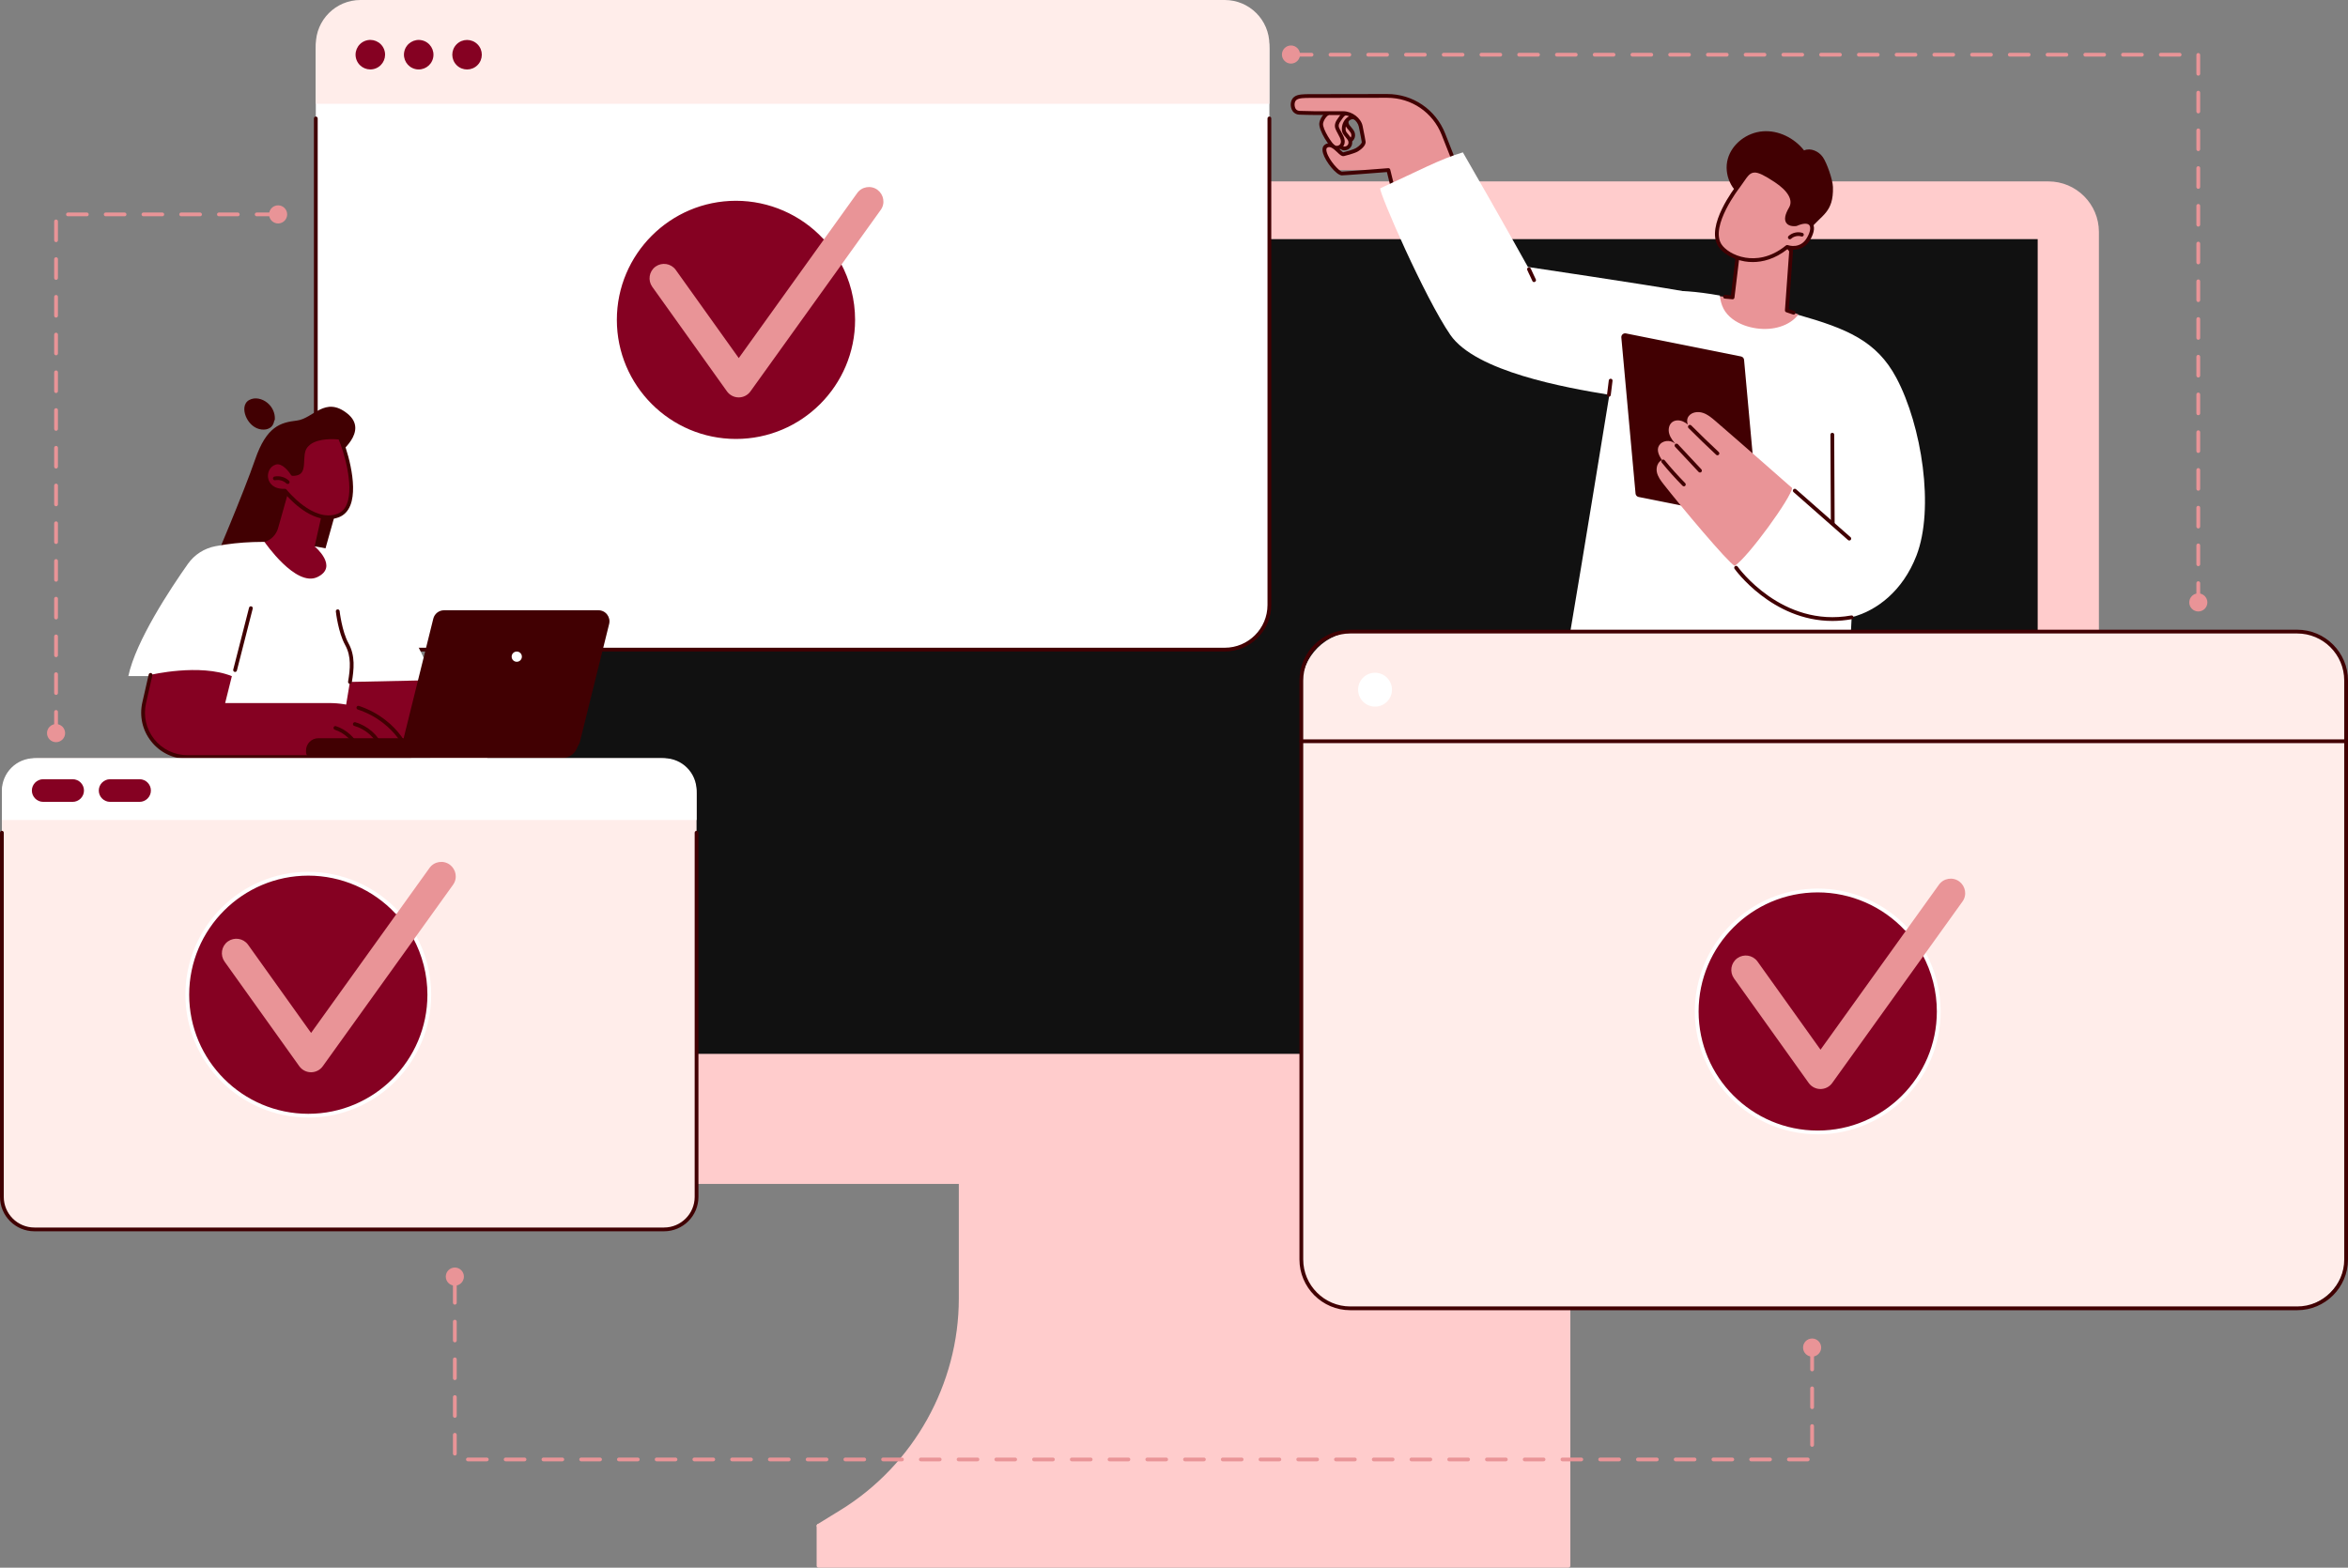 <svg width="560" height="374" viewBox="0 0 560 374" fill="none" xmlns="http://www.w3.org/2000/svg">
<rect x="0" y="0" width="560" height="374" fill="#808080" stroke="none"/>
<g clip-path="url(#clip0_13_1988)">
<path d="M494.68 261.31H118.59L103.08 263.57V269.36C103.08 276.34 108.74 282 115.72 282H487.51C494.49 282 500.15 276.34 500.15 269.36V264.73L494.69 261.31H494.68Z" fill="#FFCCCC"/>
<path d="M485.73 43.73H488.55C494.95 43.73 500.14 48.92 500.14 55.32V264.72H103.08V55.32C103.08 48.92 108.27 43.73 114.67 43.73H485.73Z" fill="#FFCCCC"/>
<path d="M500.14 265.18H103.08C102.83 265.18 102.63 264.98 102.63 264.73V55.32C102.63 48.68 108.03 43.28 114.67 43.28H488.55C495.19 43.28 500.59 48.68 500.59 55.32V264.72C500.59 264.97 500.39 265.17 500.14 265.17V265.18ZM103.53 264.28H499.69V55.32C499.69 49.18 494.69 44.18 488.55 44.18H114.67C108.53 44.18 103.53 49.18 103.53 55.32V264.27V264.28Z" fill="#FFCCCC"/>
<path d="M487.5 282.45H115.71C108.49 282.45 102.62 276.58 102.62 269.36C102.62 269.11 102.82 268.91 103.07 268.91C103.32 268.91 103.52 269.11 103.52 269.36C103.52 276.08 108.99 281.55 115.71 281.55H487.5C493.26 281.55 498.29 277.46 499.44 271.82C499.49 271.58 499.73 271.42 499.97 271.47C500.21 271.52 500.37 271.76 500.32 272C499.08 278.06 493.69 282.45 487.5 282.45Z" fill="#FFCCCC"/>
<path d="M486.3 251.96H116.91C116.66 251.96 116.46 251.76 116.46 251.51V56.95C116.46 56.7 116.66 56.5 116.91 56.5H486.3C486.55 56.5 486.75 56.7 486.75 56.95V251.51C486.75 251.76 486.55 251.96 486.3 251.96ZM117.36 251.06H485.85V57.4H117.36V251.06Z" fill="#FFCCCC"/>
<path d="M485.99 57.05H116.23V251.42H485.99V57.05Z" fill="#111111"/>
<path d="M374.09 282H229.14V309.8C229.14 330.53 218.39 349.77 200.73 360.63L195.22 364.02V373.56H374.09V282.01V282Z" fill="#FFCCCC"/>
<path d="M374.09 374H195.22C194.97 374 194.77 373.8 194.77 373.55V364.01C194.77 363.85 194.85 363.71 194.98 363.63L200.49 360.24C217.88 349.54 228.68 330.21 228.68 309.79V281.99C228.68 281.74 228.88 281.54 229.13 281.54H374.08C374.33 281.54 374.53 281.74 374.53 281.99V373.54C374.53 373.79 374.33 373.99 374.08 373.99L374.09 374ZM195.66 373.1H373.63V282.45H229.58V309.8C229.58 320.05 226.94 330.19 221.94 339.13C216.94 348.07 209.69 355.64 200.96 361.01L195.66 364.27V373.11V373.1Z" fill="#FFCCCC"/>
<path d="M365.72 364.46H195.22C194.97 364.46 194.77 364.26 194.77 364.01C194.77 363.76 194.97 363.56 195.22 363.56H365.72C365.97 363.56 366.17 363.76 366.17 364.01C366.17 364.26 365.97 364.46 365.72 364.46Z" fill="#FFCCCC"/>
<path d="M291.75 0.67H86.32C80.245 0.67 75.32 5.595 75.32 11.67V143.98C75.32 150.055 80.245 154.98 86.32 154.98H291.75C297.825 154.98 302.75 150.055 302.75 143.98V11.67C302.75 5.595 297.825 0.67 291.75 0.67Z" fill="white"/>
<path d="M292.1 155.43H85.97C79.85 155.43 74.87 150.45 74.87 144.33V28.26C74.87 28.01 75.07 27.81 75.32 27.81C75.57 27.81 75.77 28.01 75.77 28.26V144.33C75.77 149.96 80.35 154.53 85.97 154.53H292.1C297.73 154.53 302.3 149.95 302.3 144.33V28.26C302.3 28.01 302.5 27.81 302.75 27.81C303 27.81 303.2 28.01 303.2 28.26V144.33C303.2 150.45 298.22 155.43 292.1 155.43Z" fill="#410002"/>
<path d="M292.1 0H85.97C80.09 0 75.32 4.77 75.32 10.65V24.76H302.75V10.65C302.75 4.77 297.98 0 292.1 0Z" fill="#FFEDEA"/>
<path d="M89.664 16.299C91.461 15.559 92.318 13.501 91.578 11.704C90.837 9.906 88.78 9.049 86.982 9.79C85.185 10.53 84.328 12.588 85.068 14.385C85.809 16.183 87.866 17.04 89.664 16.299Z" fill="#850122"/>
<path d="M103.287 13.861C103.736 11.969 102.565 10.072 100.674 9.624C98.782 9.176 96.885 10.346 96.437 12.238C95.989 14.129 97.159 16.026 99.051 16.474C100.942 16.923 102.839 15.752 103.287 13.861Z" fill="#850122"/>
<path d="M113.882 15.542C115.256 14.168 115.256 11.939 113.882 10.564C112.507 9.189 110.278 9.189 108.904 10.564C107.529 11.939 107.529 14.168 108.904 15.542C110.278 16.917 112.507 16.917 113.882 15.542Z" fill="#850122"/>
<path d="M175.53 105.16C191.469 105.16 204.39 92.239 204.39 76.3C204.39 60.361 191.469 47.44 175.53 47.44C159.591 47.44 146.67 60.361 146.67 76.3C146.67 92.239 159.591 105.16 175.53 105.16Z" fill="#850122"/>
<path d="M175.53 105.61C159.37 105.61 146.22 92.46 146.22 76.3C146.22 60.14 159.37 46.99 175.53 46.99C183.65 46.99 191.48 50.4 197.01 56.36C197.18 56.54 197.17 56.83 196.99 57C196.81 57.17 196.52 57.16 196.35 56.98C190.99 51.21 183.4 47.9 175.53 47.9C159.87 47.9 147.12 60.64 147.12 76.31C147.12 91.98 159.86 104.72 175.53 104.72C191.2 104.72 203.94 91.98 203.94 76.31C203.94 71.54 202.74 66.83 200.46 62.67C200.34 62.45 200.42 62.18 200.64 62.06C200.86 61.94 201.13 62.02 201.25 62.24C203.6 66.53 204.84 71.39 204.84 76.31C204.84 92.47 191.69 105.62 175.53 105.62V105.61Z" fill="white"/>
<path d="M176.19 91.81C176.04 91.81 175.91 91.74 175.82 91.62L158 66.67C157.86 66.47 157.9 66.19 158.1 66.04C158.3 65.9 158.58 65.94 158.73 66.14L176.19 90.58L206.88 47.81C207.02 47.61 207.31 47.56 207.51 47.71C207.71 47.86 207.76 48.14 207.61 48.34L176.55 91.62C176.47 91.74 176.33 91.81 176.18 91.81H176.19Z" fill="#E99497"/>
<path d="M176.19 94.81C177.847 94.81 179.19 93.467 179.19 91.81C179.19 90.153 177.847 88.81 176.19 88.81V94.81ZM175.82 91.62L173.379 93.364C173.392 93.383 173.406 93.401 173.42 93.42L175.82 91.62ZM158 66.67L155.542 68.39C155.548 68.398 155.553 68.406 155.559 68.414L158 66.67ZM158.1 66.04L156.379 63.582C156.353 63.601 156.326 63.62 156.3 63.64L158.1 66.04ZM158.73 66.14L161.171 64.396C161.157 64.377 161.144 64.359 161.13 64.34L158.73 66.14ZM176.19 90.58L173.749 92.324C174.311 93.111 175.219 93.579 176.187 93.58C177.154 93.581 178.063 93.115 178.627 92.329L176.19 90.58ZM206.88 47.81L209.317 49.559C209.324 49.55 209.331 49.54 209.338 49.53L206.88 47.81ZM207.61 48.34L205.21 46.54C205.197 46.557 205.185 46.574 205.173 46.591L207.61 48.34ZM176.55 91.62L174.113 89.871C174.092 89.899 174.073 89.927 174.054 89.956L176.55 91.62ZM176.18 88.81C174.523 88.81 173.18 90.153 173.18 91.81C173.18 93.467 174.523 94.81 176.18 94.81V88.81ZM176.19 88.81C177.054 88.81 177.787 89.242 178.22 89.82L173.42 93.42C174.033 94.238 175.026 94.81 176.19 94.81V88.81ZM178.261 89.876L160.441 64.926L155.559 68.414L173.379 93.364L178.261 89.876ZM160.458 64.95C161.228 66.05 161.02 67.6 159.9 68.44L156.3 63.64C154.78 64.78 154.492 66.89 155.542 68.39L160.458 64.95ZM159.82 68.498C158.72 69.268 157.17 69.06 156.33 67.94L161.13 64.34C159.99 62.82 157.88 62.532 156.379 63.582L159.82 68.498ZM156.289 67.884L173.749 92.324L178.631 88.836L161.171 64.396L156.289 67.884ZM178.627 92.329L209.317 49.559L204.442 46.061L173.752 88.831L178.627 92.329ZM209.338 49.53C208.516 50.704 206.881 50.989 205.71 50.11L209.31 45.31C207.738 44.131 205.523 44.516 204.422 46.09L209.338 49.53ZM205.71 50.11C204.682 49.339 204.294 47.761 205.21 46.54L210.01 50.14C211.226 48.519 210.737 46.381 209.31 45.31L205.71 50.11ZM205.173 46.591L174.113 89.871L178.987 93.369L210.047 50.089L205.173 46.591ZM174.054 89.956C174.579 89.168 175.419 88.81 176.18 88.81V94.81C177.241 94.81 178.36 94.312 179.046 93.284L174.054 89.956ZM176.18 94.81H176.19V88.81H176.18V94.81Z" fill="#E99497"/>
<path d="M410.17 70.68L413.23 70.95L414.49 60.58C414.49 60.58 419.47 48.63 427.18 59.84L426.16 74.06L428.9 74.98C428.9 74.98 426.46 81.22 418.43 79.59C411.61 78.21 409.12 75.31 410.17 70.67V70.68Z" fill="#E99497"/>
<path d="M427.79 75.06C427.79 75.06 427.69 75.06 427.65 75.04L426.02 74.49C425.83 74.42 425.7 74.24 425.71 74.03L426.72 59.97C424.51 56.8 422.35 55.3 420.32 55.51C417.17 55.84 415.16 60.16 414.92 60.7L413.67 71.01C413.64 71.25 413.42 71.43 413.18 71.4L411.38 71.24C411.13 71.22 410.95 71 410.97 70.75C410.99 70.5 411.21 70.32 411.46 70.34L412.83 70.46L414.03 60.52C414.03 60.52 414.05 60.44 414.06 60.4C414.15 60.18 416.35 55.01 420.22 54.61C422.64 54.36 425.1 56.03 427.55 59.58C427.61 59.66 427.64 59.77 427.63 59.87L426.63 73.74L427.93 74.18C428.17 74.26 428.29 74.51 428.21 74.75C428.15 74.94 427.97 75.06 427.78 75.06H427.79Z" fill="#410002"/>
<path d="M437.16 44.61C437.11 42.89 435.73 38.9 434.75 37.49C433.77 36.08 431.85 35.21 430.27 35.88C427.94 32.92 424.17 31.03 420.42 31.33C416.66 31.62 413.1 34.27 412.08 37.9C411.06 41.53 412.92 45.85 416.4 47.29C416 50.59 418.19 53.86 421.17 55.33C423.86 56.65 429.65 57.42 431.73 54.69C434.35 51.27 437.34 50.78 437.16 44.62V44.61Z" fill="#410002"/>
<path d="M414.55 44.49C414.55 44.49 407.22 53.84 410.18 58.51C411.94 61.28 419.15 64.7 426.25 58.91C426.25 58.91 429.54 60.12 431.37 56.94C433.2 53.76 431.89 51.94 428.38 53.48C428.38 53.48 424.51 54.14 427.08 49.74C428.2 47.83 427.03 45.4 423.52 43.08C417.17 38.89 417.27 40.85 414.55 44.48V44.49Z" fill="#E99497"/>
<path d="M418.04 62.52C417.35 62.52 416.72 62.46 416.15 62.37C413.02 61.86 410.7 60.19 409.79 58.75C406.71 53.88 413.84 44.66 414.19 44.21C414.55 43.73 414.87 43.26 415.15 42.86C417.2 39.88 418.19 39.03 423.76 42.71C427.41 45.12 428.76 47.76 427.46 49.97C426.44 51.71 426.59 52.41 426.77 52.67C427.06 53.1 427.91 53.08 428.25 53.04C430.68 51.99 431.75 52.62 432.17 53.09C432.92 53.92 432.76 55.4 431.76 57.16C430.07 60.09 427.22 59.63 426.35 59.41C423.28 61.84 420.35 62.52 418.04 62.52ZM418.48 41.17C417.4 41.17 416.83 42.01 415.89 43.37C415.6 43.79 415.28 44.26 414.91 44.76C414.84 44.85 407.81 53.91 410.56 58.26C411.33 59.48 413.46 61.01 416.3 61.47C418.62 61.85 422.17 61.65 425.96 58.55C426.08 58.45 426.25 58.42 426.4 58.48C426.52 58.52 429.36 59.51 430.97 56.71C431.75 55.35 431.95 54.2 431.5 53.69C431.06 53.2 429.96 53.27 428.56 53.89C428.53 53.9 428.49 53.92 428.45 53.92C428.38 53.93 426.73 54.2 426.03 53.18C425.49 52.39 425.7 51.19 426.69 49.51C427.71 47.77 426.46 45.56 423.27 43.45C420.84 41.85 419.46 41.16 418.48 41.16V41.17Z" fill="#410002"/>
<path d="M426.88 57.09C426.76 57.09 426.64 57.04 426.55 56.95C426.38 56.77 426.39 56.48 426.57 56.31C427.45 55.5 428.75 55.2 429.89 55.56C430.13 55.63 430.26 55.89 430.18 56.12C430.11 56.36 429.85 56.49 429.62 56.41C428.8 56.15 427.82 56.37 427.19 56.96C427.1 57.04 426.99 57.08 426.88 57.08V57.09Z" fill="#410002"/>
<path d="M323.41 26.26C321.61 26.55 321 27.5 321.37 29.52C321.53 30.41 322.56 31.06 322.72 31.95C322.93 33.08 322.04 33.78 321.13 33.69C320.22 33.6 317.4 30.18 317.41 28.78C317.41 27.98 318.59 25.74 319.42 25.14C319.42 25.14 321.64 25.09 322.35 25.54C323.06 25.99 323.22 26.12 323.22 26.12L323.4 26.26H323.41Z" fill="#E99497"/>
<path d="M321.29 34.14C321.22 34.14 321.15 34.14 321.08 34.13C319.95 34.01 316.95 30.37 316.96 28.76C316.96 27.85 317.9 25.67 318.89 24.96C319.09 24.82 319.37 24.86 319.52 25.06C319.67 25.26 319.62 25.54 319.42 25.69C318.71 26.2 317.87 28.1 317.87 28.76C317.87 29.97 320.53 33.13 321.18 33.22C321.52 33.26 321.85 33.14 322.06 32.91C322.27 32.69 322.34 32.38 322.27 32.02C322.21 31.7 321.91 31.34 321.61 30.99C321.22 30.53 320.82 30.05 320.74 29.46C320.55 28.08 321.06 26.7 321.96 26.1C322.53 25.73 323.19 25.72 323.79 26.08C324 26.21 324.07 26.49 323.94 26.7C323.81 26.91 323.53 26.98 323.32 26.85C323.02 26.67 322.73 26.67 322.45 26.85C321.93 27.19 321.47 28.17 321.63 29.33C321.67 29.66 321.99 30.04 322.3 30.4C322.67 30.84 323.05 31.3 323.15 31.85C323.27 32.49 323.11 33.08 322.71 33.52C322.35 33.91 321.83 34.13 321.28 34.13L321.29 34.14Z" fill="#410002"/>
<path d="M322.72 27.99C320.92 28.28 320.31 29.23 320.68 31.25C320.84 32.14 321.87 32.79 322.03 33.68C322.24 34.81 321.35 35.51 320.44 35.42C319.53 35.33 316.71 31.91 316.72 30.51C316.72 29.71 317.9 27.47 318.73 26.87C318.73 26.87 320.95 26.82 321.66 27.27C322.37 27.72 322.53 27.85 322.53 27.85L322.71 27.99H322.72Z" fill="#E99497"/>
<path d="M320.61 35.87C320.54 35.87 320.47 35.87 320.4 35.86C319.27 35.74 316.27 32.1 316.28 30.5C316.28 29.59 317.22 27.41 318.21 26.7C318.41 26.56 318.69 26.6 318.84 26.8C318.99 27 318.94 27.28 318.74 27.43C318.03 27.94 317.19 29.84 317.19 30.5C317.19 31.71 319.85 34.87 320.5 34.96C320.84 34.99 321.17 34.88 321.38 34.65C321.59 34.42 321.66 34.12 321.59 33.76C321.53 33.44 321.23 33.08 320.93 32.73C320.54 32.27 320.14 31.79 320.06 31.2C319.89 29.92 320.47 28.57 321.48 27.9C322.16 27.45 322.92 27.42 323.56 27.8C323.77 27.93 323.84 28.2 323.71 28.42C323.58 28.63 323.31 28.7 323.09 28.57C322.66 28.31 322.25 28.47 321.97 28.65C321.35 29.06 320.8 30.02 320.95 31.07C320.99 31.4 321.31 31.78 321.62 32.14C321.99 32.58 322.37 33.03 322.47 33.59C322.59 34.23 322.43 34.82 322.03 35.26C321.67 35.65 321.15 35.87 320.6 35.87H320.61Z" fill="#410002"/>
<path d="M321.35 27.13C320.93 27.37 319.98 28.54 319.76 28.95C319.44 29.55 319.14 30.24 319.22 31C319.32 31.93 320.21 32.74 320.26 33.67C320.32 34.86 319.31 35.44 318.4 35.22C317.48 35 315.1 31.11 315.3 29.68C315.42 28.86 315.9 27.45 316.83 26.95L321.36 27.13H321.35Z" fill="#E99497"/>
<path d="M318.78 35.71C318.62 35.71 318.45 35.69 318.28 35.65C317.13 35.37 314.42 31.01 314.66 29.36C314.8 28.43 315.52 27.12 316.61 26.55C316.83 26.43 317.1 26.52 317.22 26.74C317.34 26.96 317.25 27.23 317.03 27.35C316.25 27.76 315.65 28.78 315.55 29.49C315.37 30.72 317.82 34.57 318.5 34.77C318.85 34.85 319.2 34.78 319.46 34.57C319.71 34.37 319.83 34.06 319.81 33.68C319.79 33.19 319.41 32.49 319.07 31.87C318.85 31.47 318.64 31.09 318.51 30.73C318.22 29.99 318.39 29.19 319.02 28.35C319.1 28.24 319.18 28.12 319.26 28C319.69 27.35 320.33 26.37 321.48 26.69C321.72 26.76 321.86 27 321.79 27.24C321.72 27.48 321.47 27.62 321.24 27.55C320.8 27.43 320.52 27.73 320.01 28.49C319.92 28.63 319.83 28.76 319.74 28.88C319.31 29.47 319.18 29.96 319.35 30.4C319.47 30.7 319.66 31.06 319.87 31.43C320.27 32.17 320.69 32.93 320.72 33.63C320.75 34.29 320.51 34.87 320.04 35.26C319.69 35.55 319.25 35.7 318.79 35.7L318.78 35.71Z" fill="#410002"/>
<path d="M333.82 51.75L331.12 40.57C331.12 40.57 319.42 40.58 318.99 40.57C317.65 40.52 314.58 35.98 316.25 34.87C317.92 33.76 319.63 36.98 320.43 36.79C320.9 36.68 322.94 36.14 323.63 35.72C324.23 35.35 325.34 34.69 325.24 34C325.19 33.69 324.94 32.2 324.51 30.14C324.15 28.39 322.14 27.01 320.35 27C316.85 26.98 313.58 26.98 310.05 26.98C309.07 26.98 308.39 26.25 308.34 25.83C308.23 24.88 308.36 24.18 309.04 23.65C309.73 23.11 310.87 22.92 312.52 22.91C317.04 22.89 324.66 22.88 330.83 22.88C336.75 22.88 342.08 26.5 344.25 32.01L350.06 46.75L333.82 51.78V51.75Z" fill="#E99497"/>
<path d="M334.49 54.63C334.29 54.63 334.1 54.49 334.05 54.29L330.78 41.05C328.37 41.24 320.43 41.86 320.01 41.84C318.68 41.79 316.09 38.51 315.54 36.54C315.2 35.33 315.61 34.76 316.01 34.49C317.36 33.59 318.67 34.83 319.53 35.65C319.8 35.9 320.2 36.29 320.36 36.34C321 36.18 322.82 35.68 323.4 35.33C324.2 34.84 324.82 34.19 324.78 33.88C324.74 33.57 324.51 32.28 324.08 30.22C323.78 28.77 322.01 27.45 320.36 27.44C319.3 27.44 318.24 27.44 317.19 27.44C314.8 27.44 312.33 27.45 309.85 27.35C308.97 27.31 308.33 26.72 308.09 26.15C307.61 25.02 307.85 23.74 308.65 23.12C309.48 22.47 310.89 22.46 312.52 22.46C316.15 22.45 322.14 22.43 330.83 22.43H330.84C336.99 22.43 342.41 26.12 344.67 31.84L350.48 46.58C350.57 46.81 350.46 47.07 350.23 47.16C350 47.25 349.74 47.14 349.65 46.91L343.84 32.17C341.72 26.8 336.63 23.33 330.85 23.33C322.15 23.33 316.16 23.35 312.54 23.36C311.07 23.36 309.81 23.37 309.22 23.83C308.74 24.2 308.62 25.05 308.93 25.8C309.06 26.11 309.41 26.43 309.9 26.45C312.35 26.55 314.82 26.55 317.2 26.54C318.26 26.54 319.31 26.54 320.38 26.54C322.48 26.55 324.59 28.16 324.98 30.04C325.41 32.12 325.64 33.44 325.69 33.76C325.84 34.82 324.35 35.82 323.89 36.11C323.04 36.63 320.58 37.23 320.56 37.23C320.02 37.36 319.54 36.9 318.93 36.31C317.99 35.42 317.22 34.78 316.53 35.24C316.25 35.42 316.32 35.92 316.43 36.3C316.98 38.27 319.44 40.92 320.07 40.94C320.52 40.94 326.9 40.45 331.1 40.12C331.31 40.1 331.52 40.25 331.57 40.46L334.93 54.08C334.99 54.32 334.84 54.57 334.6 54.62C334.56 54.62 334.53 54.63 334.49 54.63Z" fill="#410002"/>
<path d="M348.89 36.34C357.59 51.4 364.41 63.69 364.41 63.69C364.41 63.69 392.28 67.85 401.04 69.39C409.08 70.8 408.94 96.35 408.94 96.35C408.94 96.35 399.98 96.85 383.74 94.18C373.47 92.49 351.94 88.68 345.89 79.87C339.78 70.97 328.96 46.12 329.18 44.93C338.16 40.85 343.43 37.96 348.89 36.35V36.34Z" fill="white"/>
<path d="M365.88 67.3C365.7 67.3 365.54 67.2 365.47 67.02C365.32 66.65 365.14 66.3 364.96 65.92C364.75 65.49 364.5 64.99 364.25 64.4C364.15 64.17 364.26 63.91 364.49 63.81C364.72 63.71 364.98 63.82 365.08 64.05C365.32 64.62 365.55 65.08 365.76 65.52C365.95 65.91 366.13 66.27 366.3 66.66C366.4 66.89 366.29 67.15 366.06 67.25C366 67.27 365.94 67.29 365.89 67.29L365.88 67.3Z" fill="#410002"/>
<path d="M441.62 147.27L441.45 150.68H374.52C377.16 135.24 383.79 94.48 383.79 94.48C383.79 94.48 378.95 72.33 387.38 70.87C394.41 69.66 398.43 68.43 410.18 70.5C410.3 71.6 410.56 72.68 411.07 73.66C412.06 75.55 413.99 76.86 415.95 77.59C417.83 78.29 419.89 78.59 421.9 78.44C423.7 78.31 425.54 77.78 427.05 76.77C427.75 76.31 428.35 75.75 428.85 75.1C440.45 78.4 447.58 81.31 452.29 90.16C458.35 101.56 461.41 121.35 457.07 132.57C453.8 141.02 447.56 145.73 441.63 147.25L441.62 147.27Z" fill="white"/>
<path d="M383.73 94.63C383.73 94.63 383.69 94.63 383.67 94.63C383.42 94.6 383.25 94.38 383.28 94.13L383.7 90.75C383.73 90.5 383.96 90.33 384.2 90.36C384.45 90.39 384.62 90.61 384.59 90.86L384.17 94.24C384.14 94.47 383.95 94.64 383.72 94.64L383.73 94.63Z" fill="#410002"/>
<path d="M437.03 148.14C422.62 148.14 413.79 135.84 413.69 135.7C413.55 135.5 413.6 135.22 413.8 135.07C414 134.93 414.28 134.98 414.43 135.18C414.53 135.33 424.96 149.84 441.54 146.83C441.78 146.79 442.02 146.95 442.06 147.19C442.1 147.43 441.94 147.67 441.7 147.71C440.08 148 438.53 148.14 437.03 148.14Z" fill="#410002"/>
<path d="M441.06 128.95C440.95 128.95 440.85 128.91 440.76 128.84L427.76 117.4C427.57 117.24 427.56 116.95 427.72 116.76C427.89 116.57 428.17 116.56 428.36 116.72L441.36 128.16C441.55 128.32 441.56 128.61 441.4 128.8C441.31 128.9 441.19 128.95 441.06 128.95Z" fill="#410002"/>
<path d="M437.11 125.32C436.86 125.32 436.66 125.12 436.66 124.87L436.56 103.7C436.56 103.45 436.76 103.25 437.01 103.25C437.26 103.25 437.46 103.45 437.46 103.7L437.56 124.87C437.56 125.12 437.36 125.32 437.11 125.32Z" fill="#410002"/>
<path d="M387.77 79.54L415.24 85.04C415.63 85.12 415.93 85.45 415.96 85.84L419.35 123.09C419.4 123.69 418.86 124.18 418.27 124.06L390.8 118.56C390.41 118.48 390.11 118.15 390.08 117.76L386.69 80.51C386.64 79.91 387.18 79.42 387.77 79.54Z" fill="#410002"/>
<path d="M396.39 109.75C395.44 108.38 394.96 107 395.96 105.94C396.96 104.88 398.91 104.98 399.79 106.13C399.12 105.34 398.43 104.53 398.13 103.54C397.82 102.55 398 101.34 398.82 100.71C399.54 100.16 400.58 100.19 401.41 100.56C401.82 100.74 402.19 100.99 402.54 101.27C402.28 100.63 402.33 99.81 402.78 99.25C403.54 98.3 404.96 98.12 406.12 98.49C407.28 98.86 408.23 99.67 409.15 100.46C415.3 105.75 427.41 116.42 427.41 116.42C427.38 118.46 416.98 132.89 413.72 135C412.06 134.12 400.94 120.86 396.79 115.55C396.09 114.66 395.38 113.72 395.16 112.61C394.94 111.5 395.37 110.18 396.41 109.74L396.39 109.75Z" fill="#E99497"/>
<path d="M409.62 108.62C409.51 108.62 409.4 108.58 409.31 108.5C407.08 106.43 404.87 104.28 402.72 102.13C402.54 101.95 402.55 101.67 402.72 101.49C402.9 101.31 403.18 101.32 403.36 101.49C405.5 103.64 407.7 105.77 409.92 107.84C410.1 108.01 410.11 108.29 409.94 108.48C409.85 108.57 409.73 108.62 409.61 108.62H409.62Z" fill="#410002"/>
<path d="M405.45 112.73C405.33 112.73 405.21 112.68 405.12 112.59L399.52 106.6C399.35 106.42 399.36 106.13 399.54 105.96C399.72 105.79 400.01 105.8 400.18 105.98L405.78 111.97C405.95 112.15 405.94 112.44 405.76 112.61C405.67 112.69 405.56 112.73 405.45 112.73Z" fill="#410002"/>
<path d="M401.61 116.02C401.49 116.02 401.38 115.98 401.29 115.89C399.56 114.13 397.89 112.28 396.33 110.37C396.17 110.18 396.2 109.89 396.39 109.74C396.58 109.58 396.87 109.61 397.02 109.8C398.56 111.69 400.21 113.52 401.92 115.26C402.09 115.44 402.09 115.72 401.92 115.9C401.83 115.99 401.72 116.03 401.6 116.03L401.61 116.02Z" fill="#410002"/>
<path d="M323.595 150.675C323.593 150.677 323.595 150.68 323.597 150.68H547.55C554.178 150.68 559.55 156.053 559.55 162.68V299.28C559.55 306.37 553.79 312.13 546.7 312.13H323.22C316.13 312.13 310.37 306.37 310.37 299.28V163.9C310.37 156.602 316.296 150.674 323.593 150.67C323.596 150.67 323.597 150.673 323.595 150.675Z" fill="#FFEDEA"/>
<path d="M547.88 312.58H322.04C315.36 312.58 309.92 307.14 309.92 300.46V162.35C309.92 155.67 315.36 150.23 322.04 150.23H547.88C554.56 150.23 560 155.67 560 162.35V300.46C560 307.14 554.56 312.58 547.88 312.58ZM322.04 151.13C315.85 151.13 310.82 156.16 310.82 162.35V300.46C310.82 306.65 315.85 311.68 322.04 311.68H547.88C554.07 311.68 559.1 306.65 559.1 300.46V162.35C559.1 156.16 554.07 151.13 547.88 151.13H322.04Z" fill="#410002"/>
<path d="M433.53 270.16C449.469 270.16 462.39 257.239 462.39 241.3C462.39 225.361 449.469 212.44 433.53 212.44C417.591 212.44 404.67 225.361 404.67 241.3C404.67 257.239 417.591 270.16 433.53 270.16Z" fill="#850122"/>
<path d="M433.53 270.61C417.37 270.61 404.22 257.46 404.22 241.3C404.22 225.14 417.37 211.99 433.53 211.99C441.65 211.99 449.48 215.4 455.01 221.36C455.18 221.54 455.17 221.83 454.99 222C454.81 222.17 454.52 222.16 454.35 221.98C448.99 216.21 441.4 212.9 433.53 212.9C417.87 212.9 405.12 225.64 405.12 241.31C405.12 256.98 417.86 269.72 433.53 269.72C449.2 269.72 461.94 256.98 461.94 241.31C461.94 236.54 460.74 231.83 458.46 227.67C458.34 227.45 458.42 227.18 458.64 227.06C458.86 226.94 459.13 227.02 459.25 227.24C461.6 231.53 462.84 236.39 462.84 241.31C462.84 257.47 449.69 270.62 433.53 270.62V270.61Z" fill="white"/>
<path d="M434.19 256.81C434.04 256.81 433.91 256.74 433.82 256.62L416 231.67C415.86 231.47 415.9 231.19 416.1 231.04C416.3 230.9 416.58 230.94 416.73 231.14L434.19 255.58L464.88 212.81C465.02 212.61 465.31 212.56 465.51 212.71C465.71 212.86 465.76 213.14 465.61 213.34L434.55 256.62C434.47 256.74 434.33 256.81 434.18 256.81H434.19Z" fill="#E99497"/>
<path d="M434.19 259.81C435.847 259.81 437.19 258.467 437.19 256.81C437.19 255.153 435.847 253.81 434.19 253.81V259.81ZM433.82 256.62L431.379 258.364C431.392 258.383 431.406 258.401 431.42 258.42L433.82 256.62ZM416 231.67L413.542 233.39C413.548 233.398 413.553 233.406 413.559 233.414L416 231.67ZM416.1 231.04L414.379 228.582C414.353 228.601 414.326 228.62 414.3 228.64L416.1 231.04ZM416.73 231.14L419.171 229.396C419.157 229.377 419.144 229.359 419.13 229.34L416.73 231.14ZM434.19 255.58L431.749 257.324C432.311 258.111 433.219 258.579 434.187 258.58C435.154 258.581 436.063 258.115 436.627 257.329L434.19 255.58ZM464.88 212.81L467.317 214.559C467.324 214.55 467.331 214.54 467.338 214.53L464.88 212.81ZM465.61 213.34L463.21 211.54C463.197 211.557 463.185 211.574 463.173 211.591L465.61 213.34ZM434.55 256.62L432.113 254.871C432.092 254.899 432.073 254.927 432.054 254.956L434.55 256.62ZM434.18 253.81C432.523 253.81 431.18 255.153 431.18 256.81C431.18 258.467 432.523 259.81 434.18 259.81V253.81ZM434.19 253.81C435.054 253.81 435.787 254.242 436.22 254.82L431.42 258.42C432.033 259.238 433.026 259.81 434.19 259.81V253.81ZM436.261 254.876L418.441 229.926L413.559 233.414L431.379 258.364L436.261 254.876ZM418.458 229.95C419.228 231.05 419.02 232.6 417.9 233.44L414.3 228.64C412.78 229.78 412.492 231.89 413.542 233.39L418.458 229.95ZM417.82 233.498C416.72 234.268 415.17 234.06 414.33 232.94L419.13 229.34C417.99 227.82 415.88 227.532 414.379 228.582L417.82 233.498ZM414.289 232.884L431.749 257.324L436.631 253.836L419.171 229.396L414.289 232.884ZM436.627 257.329L467.317 214.559L462.442 211.061L431.752 253.831L436.627 257.329ZM467.338 214.53C466.516 215.704 464.881 215.989 463.71 215.11L467.31 210.31C465.738 209.131 463.523 209.516 462.422 211.09L467.338 214.53ZM463.71 215.11C462.682 214.339 462.294 212.761 463.21 211.54L468.01 215.14C469.226 213.519 468.737 211.381 467.31 210.31L463.71 215.11ZM463.173 211.591L432.113 254.871L436.987 258.369L468.047 215.089L463.173 211.591ZM432.054 254.956C432.579 254.168 433.419 253.81 434.18 253.81V259.81C435.241 259.81 436.36 259.313 437.046 258.284L432.054 254.956ZM434.18 259.81H434.19V253.81H434.18V259.81Z" fill="#E99497"/>
<path d="M559.55 177.29H310.37C310.12 177.29 309.92 177.09 309.92 176.84C309.92 176.59 310.12 176.39 310.37 176.39H559.55C559.8 176.39 560 176.59 560 176.84C560 177.09 559.8 177.29 559.55 177.29Z" fill="#410002"/>
<path d="M331.935 165.186C332.292 162.984 330.797 160.908 328.594 160.551C326.392 160.193 324.317 161.689 323.959 163.891C323.602 166.094 325.097 168.169 327.3 168.526C329.502 168.884 331.577 167.388 331.935 165.186Z" fill="white"/>
<path d="M58.62 99.31C59.13 100.55 60.05 101.65 61.3 102.18C62.61 102.74 64.47 102.64 65.16 101.18C65.28 100.92 65.36 100.65 65.41 100.37C65.49 100.29 65.54 100.18 65.55 100.04C65.64 98.52 64.91 97.01 63.73 96.07C62.56 95.13 60.83 94.66 59.44 95.43C58.02 96.21 58.08 97.98 58.62 99.3V99.31Z" fill="#410002"/>
<path d="M75.71 137.66L81.65 116.52L80.6 108.35C80.6 108.35 88.17 102.9 82.83 98.65C77.5 94.4 74.72 99.86 70.82 100.33C66.92 100.8 63.58 101.67 60.84 109.65C58.1 117.64 50.59 135.24 50.59 135.24L75.69 137.66H75.71Z" fill="#410002"/>
<path d="M110.15 177.8H79.99L82.14 160.28L98.66 157.07L110.15 177.8Z" fill="#850122"/>
<path d="M110.15 178.25H79.98C79.85 178.25 79.73 178.19 79.64 178.1C79.55 178 79.51 177.87 79.53 177.75L81.68 160.23C81.7 160.04 81.85 159.88 82.04 159.84L98.56 156.63C98.75 156.59 98.95 156.68 99.04 156.85L110.53 177.58C110.61 177.72 110.6 177.89 110.53 178.03C110.45 178.17 110.3 178.25 110.14 178.25H110.15ZM80.5 177.35H109.39L98.43 157.57L82.55 160.66L80.5 177.35Z" fill="#410002"/>
<path d="M83.45 162.69L103.68 162.26C103.68 162.26 96.84 148.23 92.54 139.94C90.49 135.99 86.87 133.08 82.57 131.95C75.45 130.08 63.55 127.98 51.37 130.31C48.72 130.82 46.37 132.32 44.82 134.52C40.69 140.37 32.38 152.91 30.61 161.3H52.8L48.78 175.35L81.38 175.16L83.46 162.68L83.45 162.69Z" fill="white"/>
<path d="M56.06 160.3C56.06 160.3 55.99 160.3 55.95 160.29C55.71 160.23 55.56 159.98 55.63 159.74L59.4 144.98C59.46 144.74 59.7 144.59 59.95 144.66C60.19 144.72 60.34 144.97 60.27 145.21L56.5 159.97C56.45 160.17 56.27 160.31 56.06 160.31V160.3Z" fill="#410002"/>
<path d="M83.46 163.14C83.46 163.14 83.41 163.14 83.39 163.14C83.14 163.1 82.98 162.87 83.02 162.62C83.52 159.59 83.85 156.64 82.31 153.86C80.68 150.92 80.12 146.08 80.1 145.88C80.07 145.63 80.25 145.41 80.5 145.38C80.75 145.36 80.97 145.53 81 145.78C81 145.83 81.56 150.64 83.1 153.43C84.78 156.46 84.42 159.7 83.91 162.77C83.87 162.99 83.68 163.15 83.47 163.15L83.46 163.14Z" fill="#410002"/>
<path d="M97.71 180.61H44.71C37.91 180.61 32.87 174.29 34.39 167.66L35.91 161C35.91 161 47.64 158.22 55.3 161.31L53.7 167.73H78.55C83.27 167.73 87.9 169.22 91.63 172.12C94.16 174.09 96.54 176.84 97.71 180.61Z" fill="#850122"/>
<path d="M97.71 181.06H44.71C41.33 181.06 38.18 179.54 36.08 176.9C33.97 174.26 33.2 170.85 33.95 167.56L35.47 160.9C35.53 160.66 35.77 160.51 36.01 160.56C36.25 160.62 36.4 160.86 36.35 161.1L34.83 167.76C34.14 170.79 34.85 173.91 36.78 176.34C38.71 178.77 41.6 180.16 44.71 180.16H97.09C96.05 177.21 94.12 174.63 91.36 172.48C89.57 171.08 87.54 170 85.33 169.27C85.09 169.19 84.97 168.94 85.04 168.7C85.11 168.46 85.37 168.34 85.61 168.41C87.92 169.18 90.04 170.31 91.91 171.77C95 174.18 97.1 177.11 98.14 180.48C98.18 180.62 98.16 180.77 98.07 180.88C97.99 180.99 97.85 181.06 97.71 181.06Z" fill="#410002"/>
<path d="M91.02 178.91C90.84 178.91 90.67 178.8 90.6 178.63C89.54 176.03 87.2 173.94 84.5 173.18C84.26 173.11 84.12 172.86 84.19 172.62C84.26 172.38 84.51 172.24 84.75 172.31C87.71 173.15 90.28 175.44 91.44 178.29C91.53 178.52 91.42 178.78 91.19 178.88C91.13 178.9 91.08 178.91 91.02 178.91Z" fill="#410002"/>
<path d="M85.4 179.03C85.23 179.03 85.06 178.93 84.99 178.76C84.02 176.59 82.1 174.84 79.85 174.09C79.61 174.01 79.49 173.76 79.57 173.52C79.65 173.28 79.91 173.16 80.14 173.24C82.63 174.07 84.75 176 85.82 178.4C85.92 178.63 85.82 178.89 85.59 178.99C85.53 179.02 85.47 179.03 85.41 179.03H85.4Z" fill="#410002"/>
<path d="M75.04 130.35C75.04 130.35 80.87 135.19 75.7 137.67C70.53 140.15 63.1 129.3 63.1 129.3C64.66 128.82 65.88 127.58 66.32 126.01L69.26 115.62L77.43 119.72L75.03 130.36L75.04 130.35Z" fill="#850122"/>
<path d="M69.77 113.09C69.77 113.09 67.79 109.74 65.62 110.42C62.31 111.45 62.53 117.36 67.98 117.07C67.98 117.07 74.42 125.3 80.61 123.02C86.8 120.74 82.26 106.81 81.06 104.43C81.06 104.43 72.85 103.34 72.23 108.29C71.87 111.17 72.57 113.1 69.77 113.1V113.09Z" fill="#850122"/>
<path d="M78.32 123.87C73.24 123.87 68.65 118.61 67.76 117.52C64.74 117.58 63.33 115.8 63.05 114.22C62.71 112.34 63.76 110.51 65.48 109.98C67.62 109.32 69.48 111.83 70.01 112.63C71.52 112.56 71.55 111.82 71.64 110C71.67 109.47 71.69 108.87 71.77 108.22C71.92 107.04 72.46 106.08 73.39 105.36C76.03 103.32 80.89 103.94 81.1 103.97C81.25 103.99 81.38 104.08 81.44 104.21C82.42 106.15 85.54 115.52 83.57 120.52C83 121.97 82.05 122.95 80.74 123.43C79.92 123.73 79.11 123.86 78.3 123.86L78.32 123.87ZM67.98 116.62C68.12 116.62 68.25 116.68 68.33 116.79C68.39 116.87 74.65 124.73 80.45 122.59C81.52 122.19 82.27 121.41 82.75 120.19C84.46 115.86 81.92 107.37 80.76 104.84C79.78 104.75 75.99 104.5 73.96 106.08C73.22 106.65 72.8 107.39 72.68 108.33C72.6 108.94 72.58 109.53 72.55 110.04C72.46 111.91 72.38 113.53 69.78 113.53C69.62 113.53 69.47 113.45 69.39 113.31C68.89 112.47 67.26 110.37 65.76 110.84C64.29 111.3 63.73 112.84 63.95 114.06C64.19 115.38 65.37 116.75 67.96 116.61H67.98V116.62Z" fill="#410002"/>
<path d="M68.62 115.46C68.51 115.46 68.4 115.42 68.31 115.34C67.61 114.68 66.59 114.38 65.64 114.57C65.4 114.62 65.16 114.46 65.11 114.22C65.06 113.98 65.22 113.74 65.46 113.69C66.69 113.45 68.02 113.83 68.93 114.69C69.11 114.86 69.12 115.15 68.95 115.33C68.86 115.42 68.74 115.47 68.62 115.47V115.46Z" fill="#410002"/>
<path d="M134.01 180.89H74.48C73.66 180.89 72.99 180.22 72.99 179.4V179.05C72.99 177.43 74.3 176.12 75.92 176.12H138.3L137.8 177.98C137.34 179.69 135.79 180.88 134.01 180.88V180.89Z" fill="#410002"/>
<path d="M135.75 178.73H98.94C97.37 178.73 96.21 177.25 96.59 175.73L103.55 147.66C103.82 146.58 104.79 145.82 105.9 145.82H142.71C144.28 145.82 145.44 147.3 145.06 148.82L138.1 176.89C137.83 177.97 136.86 178.73 135.75 178.73Z" fill="#410002"/>
<path d="M135.75 178.96H98.94C98.12 178.96 97.36 178.59 96.86 177.94C96.36 177.29 96.18 176.47 96.38 175.67L103.34 147.6C103.63 146.42 104.69 145.59 105.91 145.59H142.72C143.54 145.59 144.3 145.96 144.8 146.6C145.3 147.25 145.48 148.07 145.28 148.87L138.32 176.94C138.03 178.12 136.97 178.95 135.75 178.95V178.96ZM105.89 146.05C104.88 146.05 104 146.74 103.76 147.72L96.8 175.79C96.64 176.45 96.78 177.13 97.2 177.67C97.62 178.21 98.25 178.51 98.93 178.51H135.74C136.75 178.51 137.63 177.82 137.87 176.84L144.83 148.77C144.99 148.11 144.85 147.42 144.43 146.89C144.01 146.36 143.38 146.05 142.7 146.05H105.89Z" fill="#410002"/>
<path d="M124.47 156.66C124.47 157.33 123.93 157.88 123.25 157.88C122.57 157.88 122.03 157.34 122.03 156.66C122.03 155.98 122.57 155.44 123.25 155.44C123.93 155.44 124.47 155.98 124.47 156.66Z" fill="white"/>
<path d="M157.73 180.89H8.85C4.211 180.89 0.45 184.651 0.45 189.29V284.9C0.45 289.539 4.211 293.3 8.85 293.3H157.73C162.369 293.3 166.13 289.539 166.13 284.9V189.29C166.13 184.651 162.369 180.89 157.73 180.89Z" fill="#FFEDEA"/>
<path d="M158.37 293.75H8.21C3.68 293.75 0 290.07 0 285.54V198.66C0 198.41 0.2 198.21 0.45 198.21C0.7 198.21 0.9 198.41 0.9 198.66V285.54C0.9 289.57 4.18 292.85 8.21 292.85H158.37C162.4 292.85 165.68 289.57 165.68 285.54V198.66C165.68 198.41 165.88 198.21 166.13 198.21C166.38 198.21 166.58 198.41 166.58 198.66V285.54C166.58 290.07 162.9 293.75 158.37 293.75Z" fill="#410002"/>
<path d="M73.53 266.16C89.469 266.16 102.39 253.239 102.39 237.3C102.39 221.361 89.469 208.44 73.53 208.44C57.591 208.44 44.67 221.361 44.67 237.3C44.67 253.239 57.591 266.16 73.53 266.16Z" fill="#850122"/>
<path d="M73.53 266.61C57.37 266.61 44.22 253.46 44.22 237.3C44.22 221.14 57.37 207.99 73.53 207.99C81.65 207.99 89.48 211.4 95.01 217.36C95.18 217.54 95.17 217.83 94.99 218C94.81 218.17 94.52 218.16 94.35 217.98C88.99 212.21 81.4 208.9 73.53 208.9C57.87 208.9 45.12 221.64 45.12 237.31C45.12 252.98 57.86 265.72 73.53 265.72C89.2 265.72 101.94 252.98 101.94 237.31C101.94 232.54 100.74 227.83 98.46 223.67C98.34 223.45 98.42 223.18 98.64 223.06C98.86 222.94 99.13 223.02 99.25 223.24C101.6 227.53 102.84 232.39 102.84 237.31C102.84 253.47 89.69 266.62 73.53 266.62V266.61Z" fill="white"/>
<path d="M74.19 252.81C74.04 252.81 73.91 252.74 73.82 252.62L56 227.67C55.86 227.47 55.9 227.19 56.1 227.04C56.3 226.9 56.58 226.94 56.73 227.14L74.19 251.58L104.88 208.81C105.02 208.61 105.31 208.56 105.51 208.71C105.71 208.86 105.76 209.14 105.61 209.34L74.55 252.62C74.47 252.74 74.33 252.81 74.18 252.81H74.19Z" fill="#E99497"/>
<path d="M74.19 255.81C75.847 255.81 77.19 254.467 77.19 252.81C77.19 251.153 75.847 249.81 74.19 249.81V255.81ZM73.82 252.62L71.379 254.364C71.392 254.383 71.406 254.401 71.42 254.42L73.82 252.62ZM56 227.67L53.542 229.39C53.548 229.398 53.553 229.406 53.559 229.414L56 227.67ZM56.1 227.04L54.38 224.582C54.353 224.601 54.326 224.62 54.3 224.64L56.1 227.04ZM56.73 227.14L59.171 225.396C59.157 225.377 59.144 225.359 59.13 225.34L56.73 227.14ZM74.19 251.58L71.749 253.324C72.311 254.111 73.219 254.579 74.187 254.58C75.154 254.581 76.063 254.115 76.627 253.329L74.19 251.58ZM104.88 208.81L107.317 210.559C107.324 210.55 107.331 210.54 107.338 210.53L104.88 208.81ZM105.61 209.34L103.21 207.54C103.197 207.557 103.185 207.574 103.173 207.591L105.61 209.34ZM74.55 252.62L72.112 250.871C72.092 250.899 72.073 250.927 72.054 250.956L74.55 252.62ZM74.18 249.81C72.523 249.81 71.18 251.153 71.18 252.81C71.18 254.467 72.523 255.81 74.18 255.81V249.81ZM74.19 249.81C75.054 249.81 75.787 250.242 76.22 250.82L71.42 254.42C72.033 255.238 73.026 255.81 74.19 255.81V249.81ZM76.261 250.876L58.441 225.926L53.559 229.414L71.379 254.364L76.261 250.876ZM58.458 225.95C59.228 227.05 59.02 228.6 57.9 229.44L54.3 224.64C52.78 225.78 52.492 227.89 53.542 229.39L58.458 225.95ZM57.82 229.498C56.72 230.268 55.17 230.06 54.33 228.94L59.13 225.34C57.99 223.82 55.88 223.532 54.38 224.582L57.82 229.498ZM54.289 228.884L71.749 253.324L76.631 249.836L59.171 225.396L54.289 228.884ZM76.627 253.329L107.317 210.559L102.442 207.061L71.752 249.831L76.627 253.329ZM107.338 210.53C106.516 211.704 104.881 211.989 103.71 211.11L107.31 206.31C105.738 205.131 103.523 205.516 102.422 207.09L107.338 210.53ZM103.71 211.11C102.682 210.339 102.294 208.761 103.21 207.54L108.01 211.14C109.226 209.519 108.737 207.381 107.31 206.31L103.71 211.11ZM103.173 207.591L72.112 250.871L76.987 254.369L108.047 211.089L103.173 207.591ZM72.054 250.956C72.579 250.168 73.419 249.81 74.18 249.81V255.81C75.241 255.81 76.36 255.313 77.046 254.284L72.054 250.956ZM74.18 255.81H74.19V249.81H74.18V255.81Z" fill="#E99497"/>
<path d="M158.37 180.89H8.21C3.92 180.89 0.45 184.36 0.45 188.65V195.62H166.13V188.65C166.13 184.36 162.66 180.89 158.37 180.89Z" fill="white"/>
<path d="M17.33 191.3H10.3C8.81 191.3 7.6 190.08 7.6 188.6C7.6 187.12 8.82 185.9 10.3 185.9H17.33C18.82 185.9 20.03 187.12 20.03 188.6C20.03 190.08 18.81 191.3 17.33 191.3Z" fill="#850122"/>
<path d="M33.29 191.3H26.26C24.77 191.3 23.56 190.08 23.56 188.6C23.56 187.12 24.78 185.9 26.26 185.9H33.29C34.78 185.9 35.99 187.12 35.99 188.6C35.99 190.08 34.77 191.3 33.29 191.3Z" fill="#850122"/>
<path d="M13.37 174.79C13.12 174.79 12.92 174.59 12.92 174.34V169.84C12.92 169.59 13.12 169.39 13.37 169.39C13.62 169.39 13.82 169.59 13.82 169.84V174.34C13.82 174.59 13.62 174.79 13.37 174.79ZM13.37 165.79C13.12 165.79 12.92 165.59 12.92 165.34V160.84C12.92 160.59 13.12 160.39 13.37 160.39C13.62 160.39 13.82 160.59 13.82 160.84V165.34C13.82 165.59 13.62 165.79 13.37 165.79ZM13.37 156.78C13.12 156.78 12.92 156.58 12.92 156.33V151.83C12.92 151.58 13.12 151.38 13.37 151.38C13.62 151.38 13.82 151.58 13.82 151.83V156.33C13.82 156.58 13.62 156.78 13.37 156.78ZM13.37 147.78C13.12 147.78 12.92 147.58 12.92 147.33V142.83C12.92 142.58 13.12 142.38 13.37 142.38C13.62 142.38 13.82 142.58 13.82 142.83V147.33C13.82 147.58 13.62 147.78 13.37 147.78ZM13.37 138.78C13.12 138.78 12.92 138.58 12.92 138.33V133.83C12.92 133.58 13.12 133.38 13.37 133.38C13.62 133.38 13.82 133.58 13.82 133.83V138.33C13.82 138.58 13.62 138.78 13.37 138.78ZM13.37 129.78C13.12 129.78 12.92 129.58 12.92 129.33V124.83C12.92 124.58 13.12 124.38 13.37 124.38C13.62 124.38 13.82 124.58 13.82 124.83V129.33C13.82 129.58 13.62 129.78 13.37 129.78ZM13.37 120.78C13.12 120.78 12.92 120.58 12.92 120.33V115.83C12.92 115.58 13.12 115.38 13.37 115.38C13.62 115.38 13.82 115.58 13.82 115.83V120.33C13.82 120.58 13.62 120.78 13.37 120.78ZM13.37 111.78C13.12 111.78 12.92 111.58 12.92 111.33V106.83C12.92 106.58 13.12 106.38 13.37 106.38C13.62 106.38 13.82 106.58 13.82 106.83V111.33C13.82 111.58 13.62 111.78 13.37 111.78ZM13.37 102.78C13.12 102.78 12.92 102.58 12.92 102.33V97.83C12.92 97.58 13.12 97.38 13.37 97.38C13.62 97.38 13.82 97.58 13.82 97.83V102.33C13.82 102.58 13.62 102.78 13.37 102.78ZM13.37 93.77C13.12 93.77 12.92 93.57 12.92 93.32V88.82C12.92 88.57 13.12 88.37 13.37 88.37C13.62 88.37 13.82 88.57 13.82 88.82V93.32C13.82 93.57 13.62 93.77 13.37 93.77ZM13.37 84.77C13.12 84.77 12.92 84.57 12.92 84.32V79.82C12.92 79.57 13.12 79.37 13.37 79.37C13.62 79.37 13.82 79.57 13.82 79.82V84.32C13.82 84.57 13.62 84.77 13.37 84.77ZM13.37 75.77C13.12 75.77 12.92 75.57 12.92 75.32V70.82C12.92 70.57 13.12 70.37 13.37 70.37C13.62 70.37 13.82 70.57 13.82 70.82V75.32C13.82 75.57 13.62 75.77 13.37 75.77ZM13.37 66.77C13.12 66.77 12.92 66.57 12.92 66.32V61.82C12.92 61.57 13.12 61.37 13.37 61.37C13.62 61.37 13.82 61.57 13.82 61.82V66.32C13.82 66.57 13.62 66.77 13.37 66.77ZM13.37 57.77C13.12 57.77 12.92 57.57 12.92 57.32V52.82C12.92 52.57 13.12 52.37 13.37 52.37C13.62 52.37 13.82 52.57 13.82 52.82V57.32C13.82 57.57 13.62 57.77 13.37 57.77ZM65.72 51.6H61.22C60.97 51.6 60.77 51.4 60.77 51.15C60.77 50.9 60.97 50.7 61.22 50.7H65.72C65.97 50.7 66.17 50.9 66.17 51.15C66.17 51.4 65.97 51.6 65.72 51.6ZM56.71 51.6H52.21C51.96 51.6 51.76 51.4 51.76 51.15C51.76 50.9 51.96 50.7 52.21 50.7H56.71C56.96 50.7 57.16 50.9 57.16 51.15C57.16 51.4 56.96 51.6 56.71 51.6ZM47.71 51.6H43.21C42.96 51.6 42.76 51.4 42.76 51.15C42.76 50.9 42.96 50.7 43.21 50.7H47.71C47.96 50.7 48.16 50.9 48.16 51.15C48.16 51.4 47.96 51.6 47.71 51.6ZM38.71 51.6H34.21C33.96 51.6 33.76 51.4 33.76 51.15C33.76 50.9 33.96 50.7 34.21 50.7H38.71C38.96 50.7 39.16 50.9 39.16 51.15C39.16 51.4 38.96 51.6 38.71 51.6ZM29.71 51.6H25.21C24.96 51.6 24.76 51.4 24.76 51.15C24.76 50.9 24.96 50.7 25.21 50.7H29.71C29.96 50.7 30.16 50.9 30.16 51.15C30.16 51.4 29.96 51.6 29.71 51.6ZM20.71 51.6H16.21C15.96 51.6 15.76 51.4 15.76 51.15C15.76 50.9 15.96 50.7 16.21 50.7H20.71C20.96 50.7 21.16 50.9 21.16 51.15C21.16 51.4 20.96 51.6 20.71 51.6Z" fill="#E99497"/>
<path d="M15.53 174.9C15.53 176.09 14.56 177.06 13.37 177.06C12.18 177.06 11.21 176.09 11.21 174.9C11.21 173.71 12.18 172.74 13.37 172.74C14.56 172.74 15.53 173.71 15.53 174.9Z" fill="#E99497"/>
<path d="M66.33 53.31C67.523 53.31 68.49 52.343 68.49 51.15C68.49 49.957 67.523 48.99 66.33 48.99C65.137 48.99 64.17 49.957 64.17 51.15C64.17 52.343 65.137 53.31 66.33 53.31Z" fill="#E99497"/>
<path d="M524.29 142.01C524.04 142.01 523.84 141.81 523.84 141.56V139.12C523.84 138.87 524.04 138.67 524.29 138.67C524.54 138.67 524.74 138.87 524.74 139.12V141.56C524.74 141.81 524.54 142.01 524.29 142.01ZM524.29 135.07C524.04 135.07 523.84 134.87 523.84 134.62V130.12C523.84 129.87 524.04 129.67 524.29 129.67C524.54 129.67 524.74 129.87 524.74 130.12V134.62C524.74 134.87 524.54 135.07 524.29 135.07ZM524.29 126.07C524.04 126.07 523.84 125.87 523.84 125.62V121.12C523.84 120.87 524.04 120.67 524.29 120.67C524.54 120.67 524.74 120.87 524.74 121.12V125.62C524.74 125.87 524.54 126.07 524.29 126.07ZM524.29 117.07C524.04 117.07 523.84 116.87 523.84 116.62V112.12C523.84 111.87 524.04 111.67 524.29 111.67C524.54 111.67 524.74 111.87 524.74 112.12V116.62C524.74 116.87 524.54 117.07 524.29 117.07ZM524.29 108.06C524.04 108.06 523.84 107.86 523.84 107.61V103.11C523.84 102.86 524.04 102.66 524.29 102.66C524.54 102.66 524.74 102.86 524.74 103.11V107.61C524.74 107.86 524.54 108.06 524.29 108.06ZM524.29 99.06C524.04 99.06 523.84 98.86 523.84 98.61V94.11C523.84 93.86 524.04 93.66 524.29 93.66C524.54 93.66 524.74 93.86 524.74 94.11V98.61C524.74 98.86 524.54 99.06 524.29 99.06ZM524.29 90.06C524.04 90.06 523.84 89.86 523.84 89.61V85.11C523.84 84.86 524.04 84.66 524.29 84.66C524.54 84.66 524.74 84.86 524.74 85.11V89.61C524.74 89.86 524.54 90.06 524.29 90.06ZM524.29 81.06C524.04 81.06 523.84 80.86 523.84 80.61V76.11C523.84 75.86 524.04 75.66 524.29 75.66C524.54 75.66 524.74 75.86 524.74 76.11V80.61C524.74 80.86 524.54 81.06 524.29 81.06ZM524.29 72.06C524.04 72.06 523.84 71.86 523.84 71.61V67.11C523.84 66.86 524.04 66.66 524.29 66.66C524.54 66.66 524.74 66.86 524.74 67.11V71.61C524.74 71.86 524.54 72.06 524.29 72.06ZM524.29 63.06C524.04 63.06 523.84 62.86 523.84 62.61V58.11C523.84 57.86 524.04 57.66 524.29 57.66C524.54 57.66 524.74 57.86 524.74 58.11V62.61C524.74 62.86 524.54 63.06 524.29 63.06ZM524.29 54.06C524.04 54.06 523.84 53.86 523.84 53.61V49.11C523.84 48.86 524.04 48.66 524.29 48.66C524.54 48.66 524.74 48.86 524.74 49.11V53.61C524.74 53.86 524.54 54.06 524.29 54.06ZM524.29 45.05C524.04 45.05 523.84 44.85 523.84 44.6V40.1C523.84 39.85 524.04 39.65 524.29 39.65C524.54 39.65 524.74 39.85 524.74 40.1V44.6C524.74 44.85 524.54 45.05 524.29 45.05ZM524.29 36.05C524.04 36.05 523.84 35.85 523.84 35.6V31.1C523.84 30.85 524.04 30.65 524.29 30.65C524.54 30.65 524.74 30.85 524.74 31.1V35.6C524.74 35.85 524.54 36.05 524.29 36.05ZM524.29 27.05C524.04 27.05 523.84 26.85 523.84 26.6V22.1C523.84 21.85 524.04 21.65 524.29 21.65C524.54 21.65 524.74 21.85 524.74 22.1V26.6C524.74 26.85 524.54 27.05 524.29 27.05ZM524.29 18.05C524.04 18.05 523.84 17.85 523.84 17.6V13.1C523.84 12.85 524.04 12.65 524.29 12.65C524.54 12.65 524.74 12.85 524.74 13.1V17.6C524.74 17.85 524.54 18.05 524.29 18.05ZM519.85 13.5H515.35C515.1 13.5 514.9 13.3 514.9 13.05C514.9 12.8 515.1 12.6 515.35 12.6H519.85C520.1 12.6 520.3 12.8 520.3 13.05C520.3 13.3 520.1 13.5 519.85 13.5ZM510.84 13.5H506.34C506.09 13.5 505.89 13.3 505.89 13.05C505.89 12.8 506.09 12.6 506.34 12.6H510.84C511.09 12.6 511.29 12.8 511.29 13.05C511.29 13.3 511.09 13.5 510.84 13.5ZM501.84 13.5H497.34C497.09 13.5 496.89 13.3 496.89 13.05C496.89 12.8 497.09 12.6 497.34 12.6H501.84C502.09 12.6 502.29 12.8 502.29 13.05C502.29 13.3 502.09 13.5 501.84 13.5ZM492.84 13.5H488.34C488.09 13.5 487.89 13.3 487.89 13.05C487.89 12.8 488.09 12.6 488.34 12.6H492.84C493.09 12.6 493.29 12.8 493.29 13.05C493.29 13.3 493.09 13.5 492.84 13.5ZM483.84 13.5H479.34C479.09 13.5 478.89 13.3 478.89 13.05C478.89 12.8 479.09 12.6 479.34 12.6H483.84C484.09 12.6 484.29 12.8 484.29 13.05C484.29 13.3 484.09 13.5 483.84 13.5ZM474.84 13.5H470.34C470.09 13.5 469.89 13.3 469.89 13.05C469.89 12.8 470.09 12.6 470.34 12.6H474.84C475.09 12.6 475.29 12.8 475.29 13.05C475.29 13.3 475.09 13.5 474.84 13.5ZM465.84 13.5H461.34C461.09 13.5 460.89 13.3 460.89 13.05C460.89 12.8 461.09 12.6 461.34 12.6H465.84C466.09 12.6 466.29 12.8 466.29 13.05C466.29 13.3 466.09 13.5 465.84 13.5ZM456.84 13.5H452.34C452.09 13.5 451.89 13.3 451.89 13.05C451.89 12.8 452.09 12.6 452.34 12.6H456.84C457.09 12.6 457.29 12.8 457.29 13.05C457.29 13.3 457.09 13.5 456.84 13.5ZM447.84 13.5H443.34C443.09 13.5 442.89 13.3 442.89 13.05C442.89 12.8 443.09 12.6 443.34 12.6H447.84C448.09 12.6 448.29 12.8 448.29 13.05C448.29 13.3 448.09 13.5 447.84 13.5ZM438.83 13.5H434.33C434.08 13.5 433.88 13.3 433.88 13.05C433.88 12.8 434.08 12.6 434.33 12.6H438.83C439.08 12.6 439.28 12.8 439.28 13.05C439.28 13.3 439.08 13.5 438.83 13.5ZM429.83 13.5H425.33C425.08 13.5 424.88 13.3 424.88 13.05C424.88 12.8 425.08 12.6 425.33 12.6H429.83C430.08 12.6 430.28 12.8 430.28 13.05C430.28 13.3 430.08 13.5 429.83 13.5ZM420.83 13.5H416.33C416.08 13.5 415.88 13.3 415.88 13.05C415.88 12.8 416.08 12.6 416.33 12.6H420.83C421.08 12.6 421.28 12.8 421.28 13.05C421.28 13.3 421.08 13.5 420.83 13.5ZM411.83 13.5H407.33C407.08 13.5 406.88 13.3 406.88 13.05C406.88 12.8 407.08 12.6 407.33 12.6H411.83C412.08 12.6 412.28 12.8 412.28 13.05C412.28 13.3 412.08 13.5 411.83 13.5ZM402.83 13.5H398.33C398.08 13.5 397.88 13.3 397.88 13.05C397.88 12.8 398.08 12.6 398.33 12.6H402.83C403.08 12.6 403.28 12.8 403.28 13.05C403.28 13.3 403.08 13.5 402.83 13.5ZM393.83 13.5H389.33C389.08 13.5 388.88 13.3 388.88 13.05C388.88 12.8 389.08 12.6 389.33 12.6H393.83C394.08 12.6 394.28 12.8 394.28 13.05C394.28 13.3 394.08 13.5 393.83 13.5ZM384.83 13.5H380.33C380.08 13.5 379.88 13.3 379.88 13.05C379.88 12.8 380.08 12.6 380.33 12.6H384.83C385.08 12.6 385.28 12.8 385.28 13.05C385.28 13.3 385.08 13.5 384.83 13.5ZM375.82 13.5H371.32C371.07 13.5 370.87 13.3 370.87 13.05C370.87 12.8 371.07 12.6 371.32 12.6H375.82C376.07 12.6 376.27 12.8 376.27 13.05C376.27 13.3 376.07 13.5 375.82 13.5ZM366.82 13.5H362.32C362.07 13.5 361.87 13.3 361.87 13.05C361.87 12.8 362.07 12.6 362.32 12.6H366.82C367.07 12.6 367.27 12.8 367.27 13.05C367.27 13.3 367.07 13.5 366.82 13.5ZM357.82 13.5H353.32C353.07 13.5 352.87 13.3 352.87 13.05C352.87 12.8 353.07 12.6 353.32 12.6H357.82C358.07 12.6 358.27 12.8 358.27 13.05C358.27 13.3 358.07 13.5 357.82 13.5ZM348.82 13.5H344.32C344.07 13.5 343.87 13.3 343.87 13.05C343.87 12.8 344.07 12.6 344.32 12.6H348.82C349.07 12.6 349.27 12.8 349.27 13.05C349.27 13.3 349.07 13.5 348.82 13.5ZM339.82 13.5H335.32C335.07 13.5 334.87 13.3 334.87 13.05C334.87 12.8 335.07 12.6 335.32 12.6H339.82C340.07 12.6 340.27 12.8 340.27 13.05C340.27 13.3 340.07 13.5 339.82 13.5ZM330.82 13.5H326.32C326.07 13.5 325.87 13.3 325.87 13.05C325.87 12.8 326.07 12.6 326.32 12.6H330.82C331.07 12.6 331.27 12.8 331.27 13.05C331.27 13.3 331.07 13.5 330.82 13.5ZM321.82 13.5H317.32C317.07 13.5 316.87 13.3 316.87 13.05C316.87 12.8 317.07 12.6 317.32 12.6H321.82C322.07 12.6 322.27 12.8 322.27 13.05C322.27 13.3 322.07 13.5 321.82 13.5ZM312.81 13.5H308.31C308.06 13.5 307.86 13.3 307.86 13.05C307.86 12.8 308.06 12.6 308.31 12.6H312.81C313.06 12.6 313.26 12.8 313.26 13.05C313.26 13.3 313.06 13.5 312.81 13.5Z" fill="#E99497"/>
<path d="M310.06 13.01C310.06 14.2 309.09 15.17 307.9 15.17C306.71 15.17 305.74 14.2 305.74 13.01C305.74 11.82 306.71 10.85 307.9 10.85C309.09 10.85 310.06 11.82 310.06 13.01Z" fill="#E99497"/>
<path d="M526.46 143.72C526.46 144.91 525.49 145.88 524.3 145.88C523.11 145.88 522.14 144.91 522.14 143.72C522.14 142.53 523.11 141.56 524.3 141.56C525.49 141.56 526.46 142.53 526.46 143.72Z" fill="#E99497"/>
<path d="M431.15 348.63H426.65C426.4 348.63 426.2 348.43 426.2 348.18C426.2 347.93 426.4 347.73 426.65 347.73H431.15C431.4 347.73 431.6 347.93 431.6 348.18C431.6 348.43 431.4 348.63 431.15 348.63ZM422.15 348.63H417.65C417.4 348.63 417.2 348.43 417.2 348.18C417.2 347.93 417.4 347.73 417.65 347.73H422.15C422.4 347.73 422.6 347.93 422.6 348.18C422.6 348.43 422.4 348.63 422.15 348.63ZM413.15 348.63H408.65C408.4 348.63 408.2 348.43 408.2 348.18C408.2 347.93 408.4 347.73 408.65 347.73H413.15C413.4 347.73 413.6 347.93 413.6 348.18C413.6 348.43 413.4 348.63 413.15 348.63ZM404.15 348.63H399.65C399.4 348.63 399.2 348.43 399.2 348.18C399.2 347.93 399.4 347.73 399.65 347.73H404.15C404.4 347.73 404.6 347.93 404.6 348.18C404.6 348.43 404.4 348.63 404.15 348.63ZM395.15 348.63H390.65C390.4 348.63 390.2 348.43 390.2 348.18C390.2 347.93 390.4 347.73 390.65 347.73H395.15C395.4 347.73 395.6 347.93 395.6 348.18C395.6 348.43 395.4 348.63 395.15 348.63ZM386.14 348.63H381.64C381.39 348.63 381.19 348.43 381.19 348.18C381.19 347.93 381.39 347.73 381.64 347.73H386.14C386.39 347.73 386.59 347.93 386.59 348.18C386.59 348.43 386.39 348.63 386.14 348.63ZM377.14 348.63H372.64C372.39 348.63 372.19 348.43 372.19 348.18C372.19 347.93 372.39 347.73 372.64 347.73H377.14C377.39 347.73 377.59 347.93 377.59 348.18C377.59 348.43 377.39 348.63 377.14 348.63ZM368.14 348.63H363.64C363.39 348.63 363.19 348.43 363.19 348.18C363.19 347.93 363.39 347.73 363.64 347.73H368.14C368.39 347.73 368.59 347.93 368.59 348.18C368.59 348.43 368.39 348.63 368.14 348.63ZM359.14 348.63H354.64C354.39 348.63 354.19 348.43 354.19 348.18C354.19 347.93 354.39 347.73 354.64 347.73H359.14C359.39 347.73 359.59 347.93 359.59 348.18C359.59 348.43 359.39 348.63 359.14 348.63ZM350.14 348.63H345.64C345.39 348.63 345.19 348.43 345.19 348.18C345.19 347.93 345.39 347.73 345.64 347.73H350.14C350.39 347.73 350.59 347.93 350.59 348.18C350.59 348.43 350.39 348.63 350.14 348.63ZM341.14 348.63H336.64C336.39 348.63 336.19 348.43 336.19 348.18C336.19 347.93 336.39 347.73 336.64 347.73H341.14C341.39 347.73 341.59 347.93 341.59 348.18C341.59 348.43 341.39 348.63 341.14 348.63ZM332.14 348.63H327.64C327.39 348.63 327.19 348.43 327.19 348.18C327.19 347.93 327.39 347.73 327.64 347.73H332.14C332.39 347.73 332.59 347.93 332.59 348.18C332.59 348.43 332.39 348.63 332.14 348.63ZM323.13 348.63H318.63C318.38 348.63 318.18 348.43 318.18 348.18C318.18 347.93 318.38 347.73 318.63 347.73H323.13C323.38 347.73 323.58 347.93 323.58 348.18C323.58 348.43 323.38 348.63 323.13 348.63ZM314.13 348.63H309.63C309.38 348.63 309.18 348.43 309.18 348.18C309.18 347.93 309.38 347.73 309.63 347.73H314.13C314.38 347.73 314.58 347.93 314.58 348.18C314.58 348.43 314.38 348.63 314.13 348.63ZM305.13 348.63H300.63C300.38 348.63 300.18 348.43 300.18 348.18C300.18 347.93 300.38 347.73 300.63 347.73H305.13C305.38 347.73 305.58 347.93 305.58 348.18C305.58 348.43 305.38 348.63 305.13 348.63ZM296.13 348.63H291.63C291.38 348.63 291.18 348.43 291.18 348.18C291.18 347.93 291.38 347.73 291.63 347.73H296.13C296.38 347.73 296.58 347.93 296.58 348.18C296.58 348.43 296.38 348.63 296.13 348.63ZM287.13 348.63H282.63C282.38 348.63 282.18 348.43 282.18 348.18C282.18 347.93 282.38 347.73 282.63 347.73H287.13C287.38 347.73 287.58 347.93 287.58 348.18C287.58 348.43 287.38 348.63 287.13 348.63ZM278.13 348.63H273.63C273.38 348.63 273.18 348.43 273.18 348.18C273.18 347.93 273.38 347.73 273.63 347.73H278.13C278.38 347.73 278.58 347.93 278.58 348.18C278.58 348.43 278.38 348.63 278.13 348.63ZM269.13 348.63H264.63C264.38 348.63 264.18 348.43 264.18 348.18C264.18 347.93 264.38 347.73 264.63 347.73H269.13C269.38 347.73 269.58 347.93 269.58 348.18C269.58 348.43 269.38 348.63 269.13 348.63ZM260.13 348.63H255.63C255.38 348.63 255.18 348.43 255.18 348.18C255.18 347.93 255.38 347.73 255.63 347.73H260.13C260.38 347.73 260.58 347.93 260.58 348.18C260.58 348.43 260.38 348.63 260.13 348.63ZM251.12 348.63H246.62C246.37 348.63 246.17 348.43 246.17 348.18C246.17 347.93 246.37 347.73 246.62 347.73H251.12C251.37 347.73 251.57 347.93 251.57 348.18C251.57 348.43 251.37 348.63 251.12 348.63ZM242.12 348.63H237.62C237.37 348.63 237.17 348.43 237.17 348.18C237.17 347.93 237.37 347.73 237.62 347.73H242.12C242.37 347.73 242.57 347.93 242.57 348.18C242.57 348.43 242.37 348.63 242.12 348.63ZM233.12 348.63H228.62C228.37 348.63 228.17 348.43 228.17 348.18C228.17 347.93 228.37 347.73 228.62 347.73H233.12C233.37 347.73 233.57 347.93 233.57 348.18C233.57 348.43 233.37 348.63 233.12 348.63ZM224.12 348.63H219.62C219.37 348.63 219.17 348.43 219.17 348.18C219.17 347.93 219.37 347.73 219.62 347.73H224.12C224.37 347.73 224.57 347.93 224.57 348.18C224.57 348.43 224.37 348.63 224.12 348.63ZM215.12 348.63H210.62C210.37 348.63 210.17 348.43 210.17 348.18C210.17 347.93 210.37 347.73 210.62 347.73H215.12C215.37 347.73 215.57 347.93 215.57 348.18C215.57 348.43 215.37 348.63 215.12 348.63ZM206.12 348.63H201.62C201.37 348.63 201.17 348.43 201.17 348.18C201.17 347.93 201.37 347.73 201.62 347.73H206.12C206.37 347.73 206.57 347.93 206.57 348.18C206.57 348.43 206.37 348.63 206.12 348.63ZM197.12 348.63H192.62C192.37 348.63 192.17 348.43 192.17 348.18C192.17 347.93 192.37 347.73 192.62 347.73H197.12C197.37 347.73 197.57 347.93 197.57 348.18C197.57 348.43 197.37 348.63 197.12 348.63ZM188.11 348.63H183.61C183.36 348.63 183.16 348.43 183.16 348.18C183.16 347.93 183.36 347.73 183.61 347.73H188.11C188.36 347.73 188.56 347.93 188.56 348.18C188.56 348.43 188.36 348.63 188.11 348.63ZM179.11 348.63H174.61C174.36 348.63 174.16 348.43 174.16 348.18C174.16 347.93 174.36 347.73 174.61 347.73H179.11C179.36 347.73 179.56 347.93 179.56 348.18C179.56 348.43 179.36 348.63 179.11 348.63ZM170.11 348.63H165.61C165.36 348.63 165.16 348.43 165.16 348.18C165.16 347.93 165.36 347.73 165.61 347.73H170.11C170.36 347.73 170.56 347.93 170.56 348.18C170.56 348.43 170.36 348.63 170.11 348.63ZM161.11 348.63H156.61C156.36 348.63 156.16 348.43 156.16 348.18C156.16 347.93 156.36 347.73 156.61 347.73H161.11C161.36 347.73 161.56 347.93 161.56 348.18C161.56 348.43 161.36 348.63 161.11 348.63ZM152.11 348.63H147.61C147.36 348.63 147.16 348.43 147.16 348.18C147.16 347.93 147.36 347.73 147.61 347.73H152.11C152.36 347.73 152.56 347.93 152.56 348.18C152.56 348.43 152.36 348.63 152.11 348.63ZM143.11 348.63H138.61C138.36 348.63 138.16 348.43 138.16 348.18C138.16 347.93 138.36 347.73 138.61 347.73H143.11C143.36 347.73 143.56 347.93 143.56 348.18C143.56 348.43 143.36 348.63 143.11 348.63ZM134.11 348.63H129.61C129.36 348.63 129.16 348.43 129.16 348.18C129.16 347.93 129.36 347.73 129.61 347.73H134.11C134.36 347.73 134.56 347.93 134.56 348.18C134.56 348.43 134.36 348.63 134.11 348.63ZM125.1 348.63H120.6C120.35 348.63 120.15 348.43 120.15 348.18C120.15 347.93 120.35 347.73 120.6 347.73H125.1C125.35 347.73 125.55 347.93 125.55 348.18C125.55 348.43 125.35 348.63 125.1 348.63ZM116.1 348.63H111.6C111.35 348.63 111.15 348.43 111.15 348.18C111.15 347.93 111.35 347.73 111.6 347.73H116.1C116.35 347.73 116.55 347.93 116.55 348.18C116.55 348.43 116.35 348.63 116.1 348.63ZM108.48 347.25C108.23 347.25 108.03 347.05 108.03 346.8V342.3C108.03 342.05 108.23 341.85 108.48 341.85C108.73 341.85 108.93 342.05 108.93 342.3V346.8C108.93 347.05 108.73 347.25 108.48 347.25ZM432.19 345.17C431.94 345.17 431.74 344.97 431.74 344.72V340.22C431.74 339.97 431.94 339.77 432.19 339.77C432.44 339.77 432.64 339.97 432.64 340.22V344.72C432.64 344.97 432.44 345.17 432.19 345.17ZM108.48 338.25C108.23 338.25 108.03 338.05 108.03 337.8V333.3C108.03 333.05 108.23 332.85 108.48 332.85C108.73 332.85 108.93 333.05 108.93 333.3V337.8C108.93 338.05 108.73 338.25 108.48 338.25ZM432.19 336.17C431.94 336.17 431.74 335.97 431.74 335.72V331.22C431.74 330.97 431.94 330.77 432.19 330.77C432.44 330.77 432.64 330.97 432.64 331.22V335.72C432.64 335.97 432.44 336.17 432.19 336.17ZM108.48 329.25C108.23 329.25 108.03 329.05 108.03 328.8V324.3C108.03 324.05 108.23 323.85 108.48 323.85C108.73 323.85 108.93 324.05 108.93 324.3V328.8C108.93 329.05 108.73 329.25 108.48 329.25ZM432.19 327.17C431.94 327.17 431.74 326.97 431.74 326.72V322.97C431.74 322.72 431.94 322.52 432.19 322.52C432.44 322.52 432.64 322.72 432.64 322.97V326.72C432.64 326.97 432.44 327.17 432.19 327.17ZM108.48 320.25C108.23 320.25 108.03 320.05 108.03 319.8V315.3C108.03 315.05 108.23 314.85 108.48 314.85C108.73 314.85 108.93 315.05 108.93 315.3V319.8C108.93 320.05 108.73 320.25 108.48 320.25ZM108.48 311.25C108.23 311.25 108.03 311.05 108.03 310.8V306.3C108.03 306.05 108.23 305.85 108.48 305.85C108.73 305.85 108.93 306.05 108.93 306.3V310.8C108.93 311.05 108.73 311.25 108.48 311.25Z" fill="#E99497"/>
<path d="M434.35 321.49C434.35 322.68 433.38 323.65 432.19 323.65C431 323.65 430.03 322.68 430.03 321.49C430.03 320.3 431 319.33 432.19 319.33C433.38 319.33 434.35 320.3 434.35 321.49Z" fill="#E99497"/>
<path d="M108.48 306.72C109.673 306.72 110.64 305.753 110.64 304.56C110.64 303.367 109.673 302.4 108.48 302.4C107.287 302.4 106.32 303.367 106.32 304.56C106.32 305.753 107.287 306.72 108.48 306.72Z" fill="#E99497"/>
</g>
<defs>
<clipPath id="clip0_13_1988">
<rect width="560" height="374" fill="white"/>
</clipPath>
</defs>
</svg>
